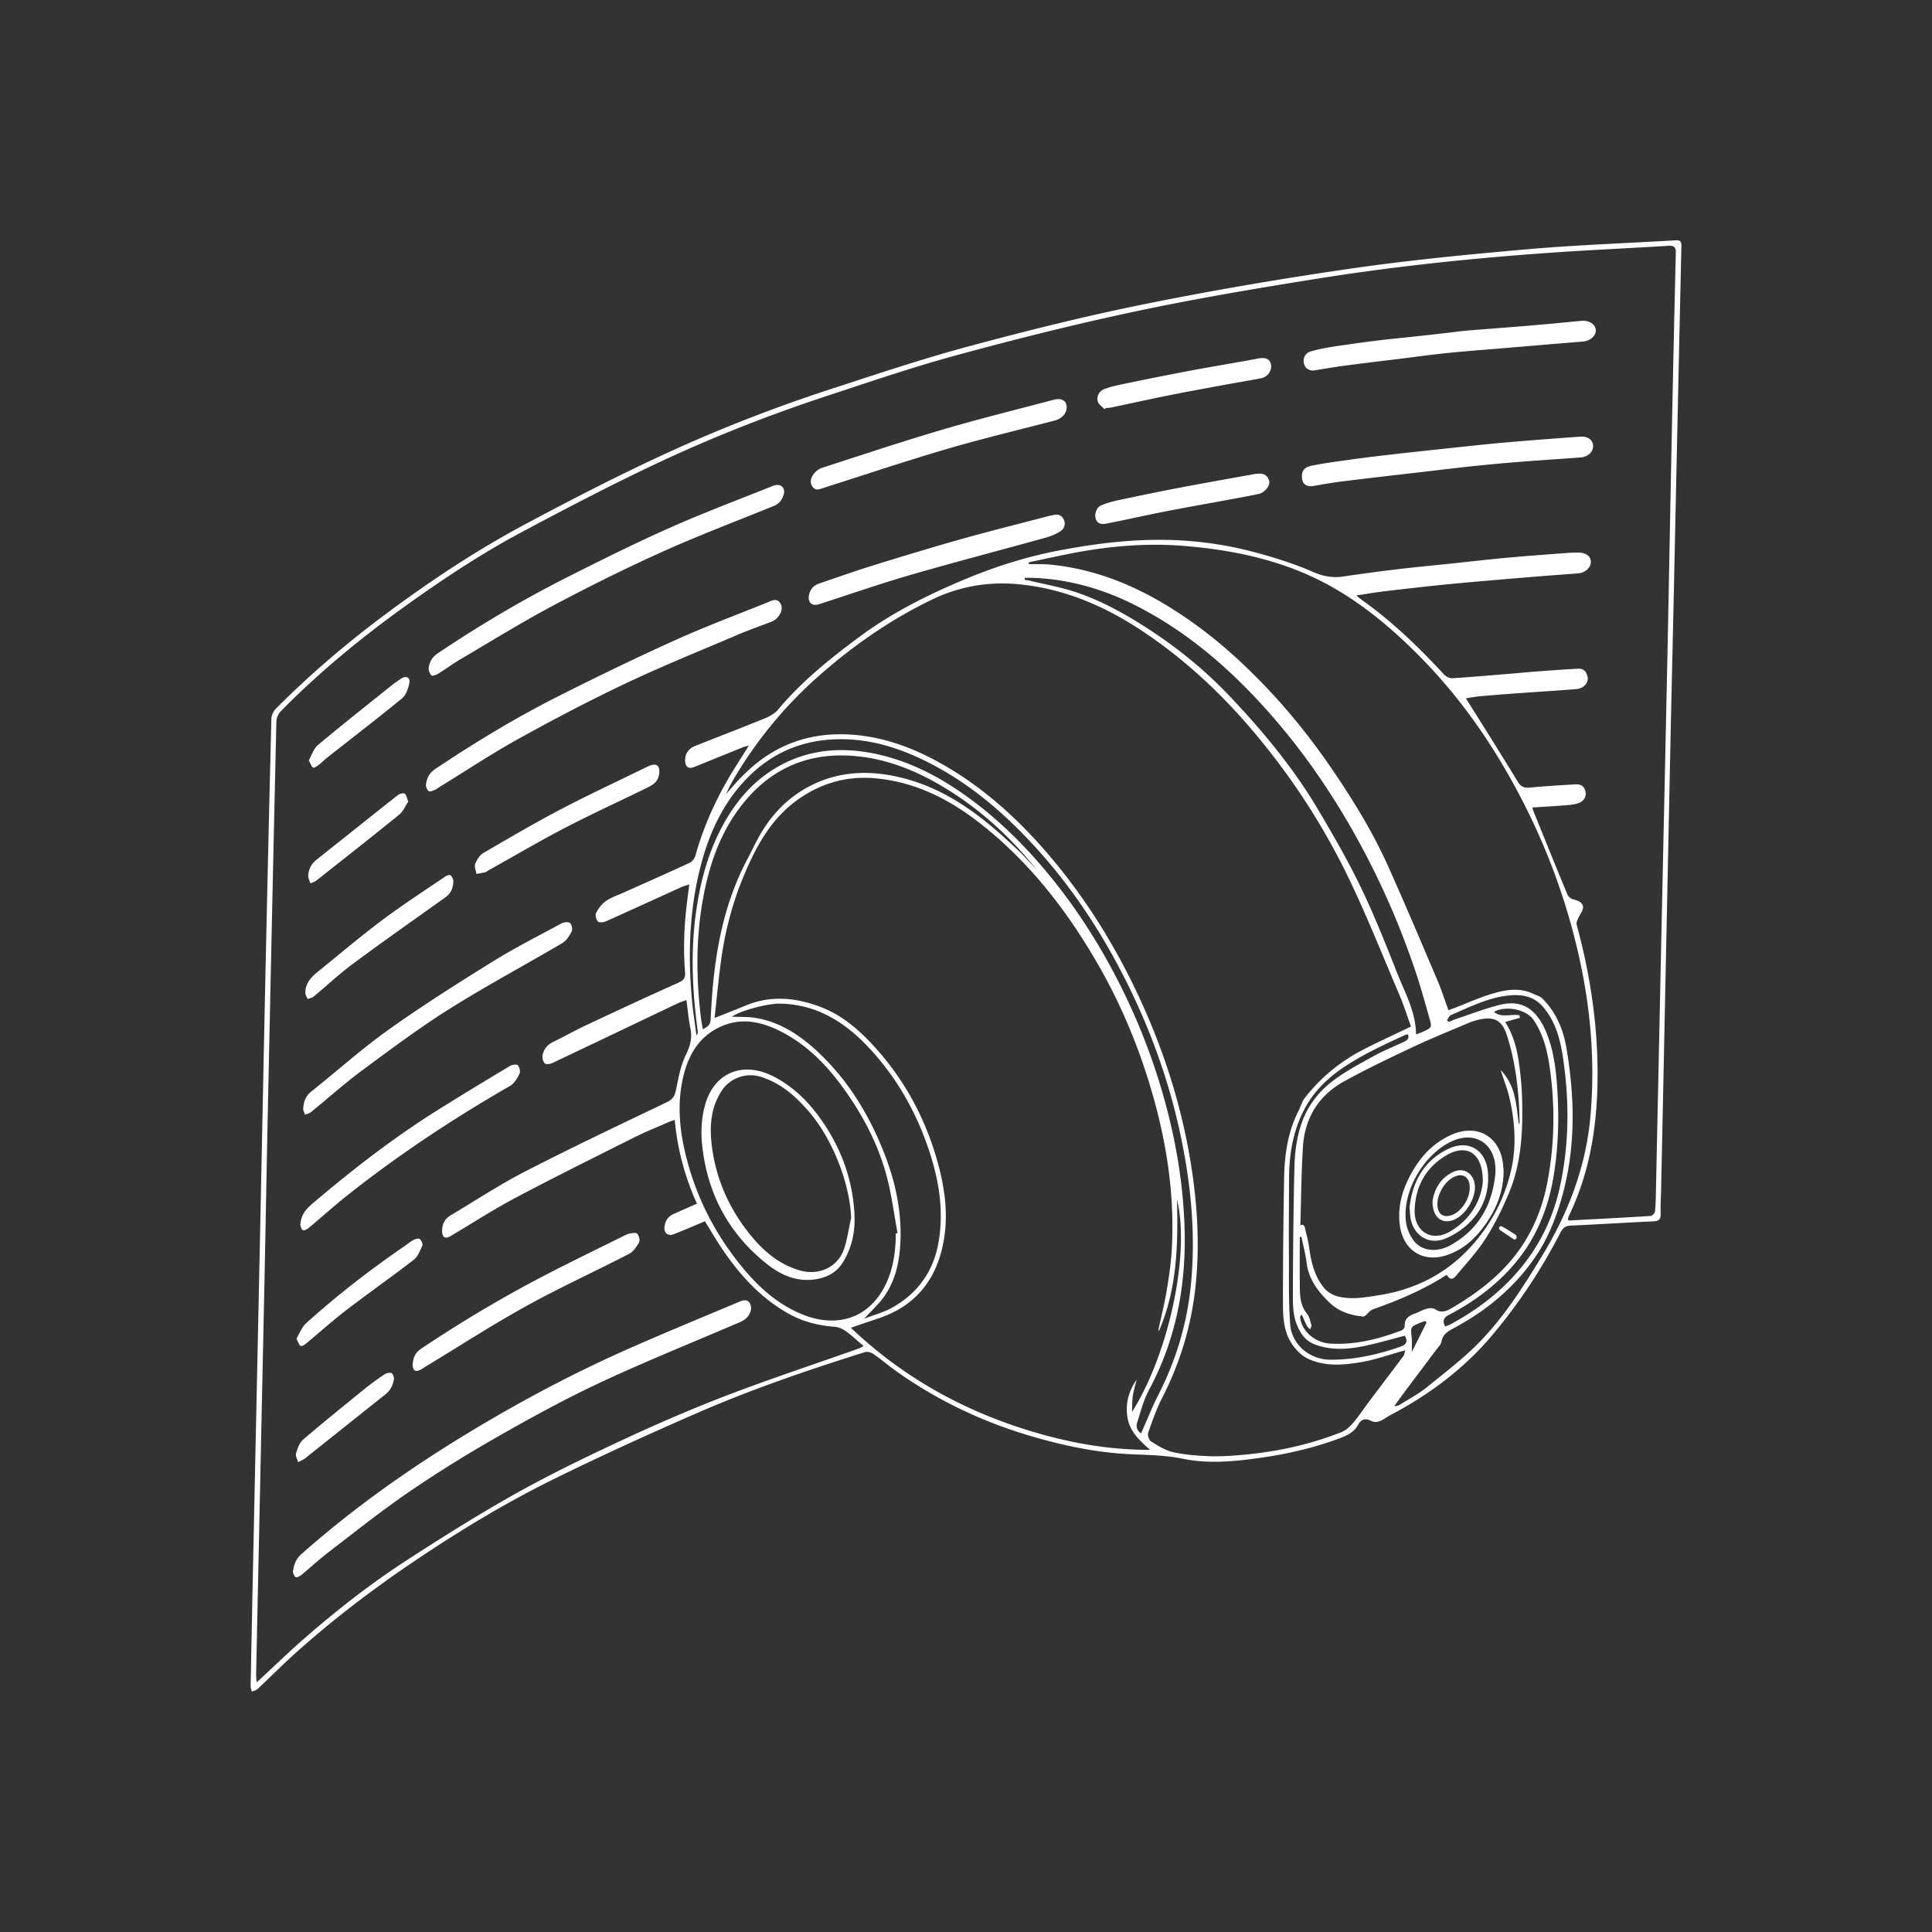 <svg xmlns="http://www.w3.org/2000/svg" width="550" height="550" fill="none" viewBox="0 0 550 550">
    <rect x="0" y="0" width="550" height="550" fill="#333333" stroke="none"/>
    <path fill="#fff" fill-rule="evenodd" d="m472.908 337.583 2.794-133.848.004-.007.19-8.287.004-.183.002-.091.004-.144.001-.034.004-.185.003-.116c.184-8.004.402-17.517.61-27.029l.553-25.582.001-.029v-.03l.001-.029.001-.03c.518-24.001 1.036-48 1.581-71.999.037-1.481-.645-1.602-1.771-1.536-4.422.26-8.848.486-13.274.712-9.61.492-19.221.983-28.801 1.822-16.848 1.474-33.711 3.109-50.446 5.532-19.572 2.835-39.097 6.164-58.483 10.077-16.804 3.391-33.477 7.557-50.035 12.012-11.677 3.141-23.191 6.907-34.696 10.67h-.003l-.001.001h-.002l-.001.001h-.002l-.001.001h-.002l-.001.001h-.002l-.001.001h-.002c-1.607.526-3.213 1.051-4.82 1.575-16.5 5.379-32.663 11.711-48.386 19.023-13.049 6.068-25.868 12.675-38.562 19.47-13.9 7.436-27.023 16.151-39.673 25.578-11.033 8.221-21.487 17.105-31.178 26.877-.686.693-1.232 1.855-1.258 2.816-.605 23.764-1.15 47.531-1.664 71.298-.306 14.185-.595 28.37-.883 42.555v.002c-.206 10.132-.412 20.264-.624 30.395-.328 15.648-.662 31.297-.995 46.945v.001c-.267 12.519-.534 25.037-.798 37.556-.33 15.58-.646 31.163-.946 46.743-.005.338.101.678.207 1.018.05.158.1.316.137.474.179-.081.369-.15.56-.219v-.001c.408-.148.816-.296 1.109-.568 1.38-1.294 2.74-2.61 4.1-3.926 2.06-1.992 4.119-3.984 6.247-5.901 11-9.903 22.755-18.832 35.046-27.074 12.441-8.342 25.249-16.093 38.669-22.712 13.629-6.721 27.478-13.024 41.415-19.088 15.411-6.707 31.331-12.108 47.355-17.168.696-.22 1.785.077 2.423.517 1.192.822 2.336 1.712 3.48 2.602.975.759 1.95 1.518 2.955 2.235 11.899 8.481 24.93 14.633 38.948 18.7 8.11 2.354 16.324 4.147 24.783 4.814 1.93.152 3.862.231 5.795.309 4.014.162 8.031.325 12.036 1.154 7.667 1.588 15.458.744 23.155-.389 7.021-1.034 13.915-2.64 20.606-5.052l.037-.014c2.408-.868 4.858-1.751 6.189-4.152.895-1.609 2.061-2.009 3.616-1.21 1.331.686 2.471.294 3.615-.381.252-.148.5-.306.748-.463a15.82 15.82 0 0 1 1.129-.677c10.953-5.783 20.79-13.028 28.828-22.506 7.689-9.064 14.234-18.924 19.671-29.495.668-1.298 1.394-1.936 2.89-2.006 3.993-.186 7.985-.403 11.977-.62l.012-.001c3.874-.21 7.749-.421 11.624-.603 1.448-.066 2.068-.484 2.035-2.039-.037-1.8.024-3.602.084-5.405.03-.886.059-1.772.077-2.658m-26.588 9.677.076.037c.039.019.073.038.105.055.103.056.176.095.246.091l3.489-.185h.016l.005-.001h.009l.005-.001h.014l.004-.001h.01l.004-.001h.014l.005-.001h.014l.005-.001h.004c6.547-.345 13.092-.689 19.634-1.107.436-.03 1.125-.847 1.177-1.35.17-1.725.205-3.467.239-5.206l.005-.239.013-.597c.313-14.552.623-29.103.933-43.654v-.015l.001-.006v-.051l.001-.005v-.026c.311-14.557.621-29.114.935-43.671.178-8.36.362-16.72.545-25.079v-.033l.001-.016v-.033l.001-.016v-.016l.001-.017v-.032l.001-.017v-.033l.001-.017v-.017l.001-.017v-.034l.001-.017v-.034l.001-.017c.294-13.451.589-26.902.865-40.354.217-10.447.418-20.895.62-31.343v-.035c.188-9.764.376-19.527.576-29.29.359-17.597.74-35.19 1.173-52.786.04-1.705-.444-2.204-2.149-2.097-4.547.283-9.095.531-13.643.78-6.066.331-12.132.662-18.194 1.075-22.741 1.551-45.412 3.887-67.922 7.477-17.182 2.742-34.364 5.632-51.384 9.228-17.021 3.594-33.921 7.829-50.714 12.379-11.081 3.003-22.003 6.618-32.914 10.229h-.001c-1.613.534-3.227 1.068-4.841 1.6-16.309 5.379-32.303 11.653-47.839 18.946-13.09 6.141-25.919 12.855-38.687 19.649-11.487 6.113-22.348 13.288-32.934 20.86-12.778 9.145-24.9 19.078-35.93 30.287-.681.693-1.213 1.866-1.235 2.83-.862 37.206-1.66 74.415-2.45 111.625-.175 8.267-.333 16.535-.49 24.804-.15 7.802-.299 15.603-.463 23.405-.42 20.035-.848 40.071-1.276 60.106-.367 17.174-.734 34.348-1.096 51.522-.007.393.03.788.076 1.263.025.256.051.535.074.849.222-.188.383-.322.508-.425.16-.133.263-.218.361-.308a706.45 706.45 0 0 0 3.79-3.549l.001-.001h.001l.001-.001.002-.003.005-.004c2.734-2.572 5.468-5.144 8.29-7.622 9.503-8.345 19.466-16.137 30.081-23.005 10.241-6.629 20.592-13.137 31.243-19.074 10.014-5.577 20.38-10.556 30.778-15.389 9.512-4.418 19.166-8.587 28.963-12.327 8.486-3.239 17.072-6.215 25.659-9.19l.001-.001.002-.001h.003l.002-.001.002-.001.002-.001.003-.001.002-.001h.002l.002-.001.003-.001.002-.001.002-.001a1949.49 1949.49 0 0 0 11.559-4.032c.302-.106.588-.26.933-.446l.283-.152c.099-.052.203-.106.313-.161-.582-.491-1.133-.971-1.667-1.436-1.198-1.044-2.311-2.014-3.506-2.869-.877-.63-2.039-1.107-3.106-1.184-4.701-.345-9.141-1.478-13.255-3.813-7.777-4.415-13.614-10.835-18.586-18.114-1.204-1.763-2.313-3.589-3.436-5.44-.535-.882-1.074-1.77-1.628-2.659-.864.36-1.719.723-2.569 1.083l-.001.001c-2.112.895-4.193 1.777-6.3 2.59-1.65.634-2.812-.308-2.64-2.065.165-1.69 1.016-2.984 2.607-3.696 1.489-.668 2.98-1.324 4.524-2.002l2.113-.931c-3.421-7.586-5.562-15.459-6.329-23.866-.328.123-.596.22-.827.304h-.002c-.392.142-.674.244-.949.367-.978.43-1.962.85-2.946 1.27l-.001.001h-.002v.001h-.002l-.001.001h-.001l-.001.001h-.001l-.001.001h-.002v.001h-.002l-.001.001h-.002v.001h-.002v.001h-.002c-2.266.967-4.532 1.934-6.731 3.036l-4.8 2.403-.052.026-.014.007-.013.006-.026.014-.04.02c-9.705 4.854-19.41 9.71-28.998 14.791-4.255 2.252-8.372 4.766-12.489 7.28l-.003.001-.002.002c-1.979 1.208-3.958 2.416-5.953 3.596-1.375.814-2.269.381-2.346-1.199-.096-1.955.601-3.638 2.321-4.668 2.012-1.205 4.011-2.435 6.011-3.665 5.071-3.119 10.143-6.239 15.42-8.956 12.267-6.31 24.722-12.256 37.174-18.201h.001l.051-.025.05-.024 2.962-1.414c1.768-.843 2.263-1.892 2.615-3.645l.067-.332.076-.38c.621-3.104 1.259-6.289 2.618-9.078 1.25-2.566 1.881-4.851 1.305-7.626-.372-1.799-.593-3.628-.821-5.504-.099-.824-.2-1.657-.316-2.501-.335.124-.644.231-.933.331l-.001.001c-.566.195-1.058.365-1.526.589-3.746 1.783-7.49 3.57-11.235 5.356a8288.104 8288.104 0 0 1-24.453 11.635c-.627.297-1.767.466-2.13.125-.51-.481-.807-1.551-.671-2.274.308-1.664 1.254-2.977 2.875-3.773 1.381-.681 2.749-1.393 4.117-2.104l.002-.001c1.877-.976 3.754-1.953 5.667-2.852 8.598-4.041 17.208-8.048 25.879-11.92 1.526-.682 2.186-1.324 2.039-3.04-.583-6.901-.235-13.787.645-20.651.081-.629.16-1.259.243-1.921l.311-2.457c-.379.135-.711.246-1.011.346l-.001.001c-.548.183-.99.33-1.412.522-2.25 1.021-4.498 2.047-6.747 3.072h-.001l-.022.01c-4.849 2.211-9.699 4.423-14.566 6.595-.664.297-1.91.41-2.259.033-.502-.547-.828-1.83-.517-2.424.671-1.276 1.617-2.578 2.783-3.384 1.12-.776 2.408-1.31 3.692-1.843.471-.195.941-.389 1.401-.596 1.696-.76 3.393-1.517 5.09-2.274l.014-.007c4.575-2.04 9.149-4.08 13.692-6.189.726-.337 1.404-1.298 1.628-2.104 2.412-8.65 6.134-16.702 10.835-24.325.931-1.508 1.88-3.004 2.903-4.614v-.001l.002-.003c.471-.742.958-1.509 1.465-2.312-.288.077-.523.135-.724.184h-.001c-.363.089-.611.15-.848.245a6969.936 6969.936 0 0 0-13.907 5.639c-1.665.679-2.596.096-2.67-1.679-.084-1.925.869-3.491 2.809-4.264a1278.14 1278.14 0 0 1 7.929-3.127c4.039-1.583 8.078-3.166 12.095-4.808 1.353-.554 2.764-1.397 3.685-2.497 6.757-8.081 14.923-14.604 23.312-20.805 9.361-6.915 19.767-12.07 30.503-16.511 8.58-3.549 17.417-6.288 26.576-8.008 7.818-1.466 15.664-2.559 23.614-2.86 10.563-.399 21.002.649 31.207 3.348 5.764 1.525 11.52 3.307 16.969 5.687 2.966 1.294 5.632 1.782 8.716 1.316 5.291-.795 10.6-1.485 15.917-2.123 3.211-.385 6.429-.708 9.647-1.031 1.566-.158 3.132-.315 4.697-.479 1.744-.184 3.489-.373 5.233-.563h.007l.001-.001h.006c3.699-.402 7.398-.804 11.102-1.145 4.172-.385 8.351-.699 12.529-1.013 1.352-.102 2.704-.203 4.056-.307a55.203 55.203 0 0 1 3.479-.143c2.281-.029 3.685.961 3.737 2.596.051 1.613-1.544 3.146-3.55 3.315-1.958.161-3.918.307-5.878.453h-.012l-.001.001h-.008c-2.173.162-4.345.323-6.516.506l-3.728.31c-6.662.554-13.324 1.107-19.981 1.744-6.314.605-12.617 1.338-18.916 2.075-1.775.208-3.542.486-5.415.78-.892.14-1.809.284-2.762.426.247.2.456.375.642.53l.002.002c.343.287.609.508.889.708 8.664 6.145 16.251 13.471 23.434 21.255.561.605 1.628 1.122 2.423 1.071 4.627-.294 9.25-.681 13.871-1.069 1.315-.11 2.631-.22 3.946-.328.821-.067 1.642-.141 2.463-.215 1.117-.101 2.234-.201 3.352-.284l.663-.049.982-.073h.001c3.579-.266 7.157-.532 10.74-.706.623-.03 1.525.396 1.852.898.443.682.781 1.727.586 2.464-.414 1.562-1.785 2.336-3.325 2.464-3.035.25-6.074.455-9.112.66h-.001l-.004.001h-.012l-.003.001h-.011l-.001.001h-.007c-1.753.118-3.507.236-5.259.364-4.195.304-8.39.608-12.577.971-1.118.099-2.228.279-3.2.438-.405.066-.786.128-1.134.178 1.253 2.004 2.509 4.005 3.765 6.005l.003.005.002.003c3.704 5.901 7.406 11.797 11.014 17.751.942 1.555 1.918 1.793 3.535 1.639 3.537-.336 7.088-.558 10.638-.779h.002l2.131-.134c1.415-.092 2.57.385 2.922 1.907.374 1.62-.385 2.827-1.822 3.388-1.104.432-2.362.55-3.561.649-2.266.184-4.538.327-6.866.473h-.004c-.947.059-1.903.119-2.872.183a35.462 35.462 0 0 1 .221.637l.001.002c.12.348.22.641.335.927l1.675 4.131.014.036.015.037.015.037c2.566 6.335 5.132 12.669 7.752 18.98.246.59.994 1.202 1.621 1.353 1.342.33 2.721.847 2.816 2.196.046.663-.357 1.35-.766 2.047-.213.362-.427.727-.58 1.092a11.06 11.06 0 0 1-.128.295c-.227.513-.479 1.081-.359 1.516 3.699 13.567 5.855 27.353 5.965 41.43.11 14.38-1.811 28.383-8.151 41.51-.119.244-.178.519-.235.788-.027.124-.053.246-.085.364m-45.634-57.85c.326.94.653 1.883.994 2.824l-.004.003c-1.625.785-3.204 1.531-4.747 2.26-3.283 1.551-6.4 3.023-9.447 4.63-6.336 3.34-11.733 7.887-16.122 13.563-.479.618-.778 1.37-1.077 2.125-.177.446-.354.893-.569 1.314-3.08 6.017-4.034 12.518-4.151 19.151-.213 12.159-.356 24.318-.326 36.476.011 4.257.458 8.496 3.457 12.045 1.177 1.39 2.314 2.428 4.034 3.172 4.81 2.083 9.746 1.613 14.6.829 2.7-.436 5.342-1.234 7.983-2.033l.001-.001c1.164-.352 2.328-.704 3.497-1.024l.179-.048c.244-.065.536-.142 1.056-.282-.071.237-.121.456-.167.657-.088.386-.16.702-.339.941-1.942 2.597-3.9 5.184-5.858 7.771l-.003.003-.003.004-.002.003-.003.003-.002.004-.003.003-.002.004-.003.003-.002.003-.003.004-.003.003-.002.004-.003.003-.002.003-.003.004-.002.003-.003.003-.003.004-.002.003-.003.004c-1.373 1.814-2.746 3.628-4.114 5.446a78.634 78.634 0 0 0-1.47 2.037c-.852 1.206-1.704 2.412-2.663 3.525-.96 1.115-2.13 2.292-3.454 2.816-8.675 3.443-17.721 5.463-27.001 6.376-3.399.334-6.831.598-10.237.503-3.586-.103-7.22-.389-10.711-1.144-2.089-.451-4.057-1.674-5.932-2.841l-.004-.002-.003-.002-.004-.002-.003-.002-.004-.003-.003-.002-.004-.002-.004-.002-.125-.079-.22-.136c-.587-.363-1.049-1.793-.811-2.468 1.185-3.388 2.384-6.809 4.015-9.995 5.009-9.794 8.159-20.086 9.391-31.027 1.433-12.753.55-25.385-1.654-37.954-3.073-17.512-8.815-34.137-16.749-50.039-6.714-13.46-14.898-25.945-24.816-37.231-8.056-9.171-17.135-17.248-27.706-23.449-8.624-5.056-17.853-8.627-27.954-9.1-7.825-.367-15.268 1.25-22.066 5.423-4.972 3.05-8.918 7.124-12.65 11.63.129-.275.254-.551.38-.827.297-.652.594-1.304.929-1.937.513-.972 1.081-1.918 1.65-2.857a120.744 120.744 0 0 1 23.378-28.006c9.882-8.737 20.644-16.228 32.553-21.923 7.623-3.644 15.785-5.045 24.229-4.268 12.903 1.185 24.464 6.102 35.149 13.171 11.832 7.828 22.158 17.354 31.357 28.16 10.938 12.848 20.145 26.851 27.471 41.991 3.945 8.152 7.445 16.522 10.945 24.891 1.231 2.942 2.461 5.884 3.711 8.816.843 1.977 1.549 4.013 2.258 6.06v.002h.001v.002l.001.001v.002l.001.001v.002h.001v.001zm-194.245-.807-.01.004c-.956.378-1.953.771-3.008 1.192v-.004c.192-1.725.371-3.423.548-5.103.394-3.724.777-7.355 1.26-10.971 1.1-8.276 3.179-16.346 6.361-24.039 3.44-8.32 7.642-16.276 15.166-21.78 6.651-4.869 14.149-7.08 22.403-6.34 11.334 1.02 21.025 5.907 29.858 12.826 13.471 10.546 23.855 23.705 32.497 38.317 6.179 10.439 11.107 21.483 14.828 33.022 5.255 16.284 8.217 32.945 7.227 50.131-.223 3.894-.81 7.777-1.452 11.63-.401 2.419-.946 4.814-1.491 7.209l-.001.005-.001.005-.001.005-.002.004-.001.005c-.243 1.071-.487 2.141-.717 3.214-.074.337-.125.674-.011 1.034 5.181-11.88 5.514-24.453 5.173-37.488 3.751 15.249-2.2 43.648-12.811 60.474.022-.47.032-.941.043-1.413v-.001c.024-1.064.048-2.13.195-3.177.144-1.024.412-2.03.697-3.104.129-.486.262-.986.389-1.508-2.31 3.344-3.22 6.805-2.637 10.618.602 3.927 3.201 6.553 6.487 9.361-12.408.041-23.911-2.181-35.164-5.687-18.846-5.87-35.64-15.356-50.057-29.069l1.431-.485.685-.232c1.98-.672 3.919-1.329 5.859-1.982 10.736-3.615 16.603-11.308 18.498-22.245 1.236-7.125.363-14.161-1.455-21.062-3.487-13.229-9.787-24.97-19.195-34.958-4.18-4.44-8.863-8.286-14.641-10.439-6.945-2.585-13.996-3.278-21.076-.33-1.883.784-3.78 1.534-5.872 2.36zm206.759-1.321c-.282.105-.567.211-.858.321v-.022a227.23 227.23 0 0 1-.998-2.808l-.001-.002c-.686-1.957-1.353-3.863-2.143-5.715l-1.882-4.421c-3.984-9.365-7.97-18.733-12.139-28.018-4.261-9.49-9.677-18.37-15.503-26.961-5.76-8.489-12.104-16.544-19.202-23.991-6.124-6.428-12.639-12.408-19.811-17.626-12.628-9.185-26.305-15.91-42.138-17.351-.728-.066-1.463-.07-2.196-.074a89.192 89.192 0 0 1-.733-.006c-.594-.008-1.188-.005-1.782-.003l-.891.003-.074-.525c1.199-.253 2.397-.51 3.595-.767h.004l.001-.001h.004l.001-.001h.004l.001-.001h.004v-.001h.001c2.701-.579 5.401-1.158 8.111-1.693 10.722-2.112 21.571-3.098 32.454-2.211 15.345 1.254 30.206 4.558 43.644 12.537 8.98 5.335 16.827 12.103 24.112 19.554 9.009 9.214 16.643 19.485 23.174 30.565 10.435 17.707 17.889 36.594 22.091 56.742 2.949 14.15 3.975 28.431 2.725 42.827-1.24 14.263-6.16 27.309-13.545 39.497-5.229 8.631-10.637 17.186-17.611 24.479-3.815 3.99-8.165 7.477-12.503 10.954l-.002.001-.001.002-.002.001-.001.001-.001.001-.002.001-.001.001-.001.001-.002.001-.001.001-.002.001c-.993.797-1.987 1.593-2.973 2.395-1.578 1.284-3.343 2.339-5.108 3.393l-.001.001h-.001l-.001.001-.001.001h-.001l-.001.001-.001.001h-.001l-.001.001-.001.001h-.001l-.001.001-.001.001h-.001l-.001.001h-.001l-.001.001-.001.001c-.754.45-1.508.9-2.247 1.369-.492.312-1.02.565-1.83.539.392-.535.781-1.072 1.171-1.609l.005-.006.005-.007.004-.005.001-.001.001-.001v-.002l.001-.001.001-.001.001-.001.001-.001v-.001l.001-.001.001-.001a284.715 284.715 0 0 1 2.408-3.283c1.357-1.813 2.72-3.622 4.083-5.432 1.466-1.946 2.931-3.892 4.39-5.843.12-.159.252-.319.384-.48.434-.529.879-1.071.98-1.661.369-2.165 1.877-2.975 3.598-3.899l.032-.017c9.677-5.196 17.916-12.155 23.87-21.399 2.607-4.048 4.551-8.675 6.025-13.284 4.73-14.813 4.62-29.96 2.02-45.129-.906-5.288-2.999-10.179-6.919-14.051-.378-.373-.916-.585-1.455-.797a9.712 9.712 0 0 1-.763-.325c-4.426-2.207-8.833-1.173-13.16.224-2.109.68-4.168 1.521-6.228 2.363h-.001v.001h-.001c-.937.383-1.874.766-2.816 1.134-.45.175-.903.343-1.364.515m-42.743 61.458-.274.107-.007-.004c.071-2.283.124-4.569.178-6.854.121-5.163.242-10.326.562-15.476.514-8.253 4.485-14.677 11.723-18.674 6.398-3.527 13.013-6.673 19.627-9.79 3.928-1.85 7.936-3.533 11.944-5.216l.007-.003.006-.003.007-.002c1.22-.512 2.439-1.024 3.656-1.541a18.77 18.77 0 0 1 3.311-1.052c4.213-.913 6.428.271 7.766 4.429 2.578 8.019 3.476 16.306 3.63 24.691.004.231-.051.459-.205.715a119.12 119.12 0 0 1-.303-2.345c-.569-4.635-1.14-9.29-4.885-13.088.297.929.607 1.828.912 2.71v.001c.657 1.904 1.288 3.73 1.698 5.602 1.386 6.303 1.881 12.686.602 19.074-1.515 7.546-4.745 14.329-9.526 20.357-7.323 9.225-16.904 14.582-28.487 16.368l-.829.129-.019.003c-3.579.561-7.204 1.13-10.786.165-1.368-.367-2.838-1.214-3.74-2.284-2.754-3.267-3.747-7.286-4.312-11.455-.219-1.626-.612-3.226-1.005-4.825a251.096 251.096 0 0 1-.337-1.39c-.03-.131-.214-.225-.4-.32a2.289 2.289 0 0 1-.242-.135l-.136.053zm-114.949 2.296-.499.092v-.004c-.029 5.892-.902 11.616-4.073 16.698-5.295 8.488-14.278 9.834-22.851 6.23-7.898-3.319-13.735-9.193-18.817-15.877-6.391-8.411-11.008-17.725-13.695-27.947-2.09-7.942-2.981-15.983-.968-24.101 1.595-6.424 4.887-11.591 11.271-14.168 5.654-2.281 11.081-.994 16.262 1.606 8.679 4.356 14.835 11.41 20.104 19.319 4.668 7.007 8.305 14.553 10.373 22.723.887 3.497 1.48 7.072 2.073 10.646v.001c.264 1.596.529 3.192.82 4.782m114.984 1.081-.231-.012-.239-.013c0 1.455-.005 2.91-.01 4.364v.006c-.011 3.49-.023 6.978.032 10.465.04 2.497.3 4.947 2.024 7.051.572.699.835 1.668 1.09 2.605l.078.288.089.316c.07.242-.05.539-.171.836-.057.14-.114.279-.151.414-.097-.094-.205-.182-.313-.27-.23-.187-.461-.375-.586-.617-.392-.77-.739-1.561-1.088-2.354l-.002-.005-.002-.005-.002-.005-.091-.205a62.116 62.116 0 0 0-.261-.59l-.064-.144c-.433.382-.492.616-.47.84.422 3.791 4.14 7.143 8.5 7.407 7.08.429 13.812-1.243 20.364-3.751.407-.158.921-.796.899-1.181-.129-2.145 1.169-2.996 2.904-3.612.486-.172.958-.39 1.43-.608.642-.296 1.282-.591 1.954-.77.737-.198 1.775-.242 2.354.139 1.584 1.038 2.904.733 4.404-.132 5.36-3.095 10.391-6.629 14.751-11.04 6.889-6.978 11-15.389 12.826-24.996 1.991-10.479 2.214-20.995.814-31.544-.682-5.141-1.713-10.117-4.734-14.612-2.119-3.153-8.136-4.165-11.319-2.31 1.442 1.153 3.058 1.037 4.653.921.895-.064 1.784-.129 2.633.032l.026.157.03.169.007.039v.001l.034.2.027.16c-1.36.385-2.717.77-4.172 1.185 3.226 5.063 3.93 10.879 4.491 16.698.301 3.094.36 6.222.363 9.335.008 7.81-.806 15.539-3.85 22.792-1.859 4.422-4.004 8.789-6.581 12.826-1.847 2.892-4.103 5.526-6.355 8.155l-.001.001-.001.001-.001.002-.001.001-.001.001-.001.001-.001.001-.001.002-.001.001-.001.001-.001.001-.001.001-.001.002-.001.001-.001.001-.001.001-.001.001-.001.001c-.68.794-1.36 1.587-2.028 2.388-1.059 1.272-1.899 1.114-2.687-.239-6.501 4.199-13.56 7.216-20.834 9.765a3.546 3.546 0 0 0-.957.55c-.233.179-.468.422-.701.663-.458.473-.908.937-1.316.899-3.454-.327-6.82-1.394-9.343-3.773-3.329-3.139-6.145-6.725-6.739-11.591-.207-1.692-.585-3.364-.964-5.036v-.001c-.172-.757-.343-1.513-.498-2.271M245.991 375.41a81.749 81.749 0 0 1 2.728-.98c1.845-.64 3.574-1.238 5.15-2.113 7.421-4.117 11.931-10.446 13.347-18.857 1.628-9.68-.202-18.975-3.462-28.039-3.567-9.922-8.807-18.902-15.964-26.686-6.971-7.579-15.114-12.867-25.865-13.024-3.399-.052-11.367 2.053-13.537 3.721.643.029 1.307.039 1.985.049h.001c1.537.022 3.141.045 4.705.3 6.809 1.111 12.364 4.722 17.336 9.291 8.566 7.876 14.575 17.508 18.902 28.215 3.348 8.283 5.364 16.874 5.023 25.887-.216 5.76-1.334 11.326-4.766 16.1-1.017 1.413-2.246 2.673-3.589 4.051h-.001c-.642.659-1.31 1.344-1.993 2.085m157.789-81.18c-.214.076-.434.154-.663.24v.004c-.069-5.101-1.974-9.507-3.862-13.873a119.28 119.28 0 0 1-1.546-3.683c-3.267-8.287-6.575-16.584-10.443-24.596-3.63-7.517-7.843-14.769-12.1-21.96-6.937-11.715-15.605-22.132-24.93-32.002-7.029-7.44-14.905-13.864-23.507-19.43-6.486-4.198-13.207-7.931-20.533-10.377-2.938-.981-5.98-1.654-9.02-2.327-1.312-.29-2.624-.581-3.927-.896-.34-.082-.688-.136-1.037-.189-.163-.025-.326-.05-.488-.078.003-.184.007-.371.007-.554.277 0 .554-.004.831-.007.585-.007 1.169-.014 1.754.011 10.3.432 19.939 3.241 29.106 7.909 14.986 7.63 27.346 18.487 38.353 31.016 10.934 12.448 19.958 26.176 27.566 40.883 5.233 10.109 9.644 20.556 13.314 31.314 1.461 4.281 2.697 8.646 3.932 13.004l.34 1.2c.761 2.685.675 2.724-1.892 3.904l-.019.009c-.393.179-.801.324-1.236.478m-201.45-4.321c-.073 1.621-.388 2.116-2.24 3.098-.051-.284-.105-.564-.158-.84-.121-.632-.239-1.246-.319-1.866-1.441-11.399-1.554-22.795.47-34.14 1.734-9.728 4.843-18.96 10.996-26.858 8.404-10.78 19.477-15.411 33.114-13.996 9.207.957 17.438 4.481 25.219 9.247 9.933 6.083 18.352 13.908 25.663 22.957-.525-.55-1.044-1.107-1.563-1.663v-.001h-.001v-.001l-.001-.001h-.001v-.001h-.001v-.001h-.001v-.001h-.001v-.001c-1.143-1.225-2.286-2.451-3.495-3.61-9.643-9.247-19.921-17.493-33.278-20.808-8.481-2.108-16.863-2.02-24.879 1.709-6.343 2.951-11.319 7.63-14.956 13.618-1.056 1.741-1.972 3.565-2.888 5.391-.452.9-.904 1.8-1.373 2.69-7.421 14.117-9.61 29.429-10.307 45.078m124.034 114.632-.001.003-.001.002-.001.002-.004.011c-.498 1.159-.996 2.321-1.512 3.479h-.011c-1.034-.59-1.507-1.767-1.13-2.97.196-.62.385-1.245.575-1.871l.001-.003c.784-2.587 1.574-5.191 2.831-7.531 8.11-15.099 10.827-31.273 10.035-48.187-.575-12.328-2.742-24.384-6.167-36.238a179.156 179.156 0 0 0-13.6-33.763c-5.47-10.395-11.872-20.185-19.418-29.234-6.446-7.729-13.556-14.736-21.645-20.72-8.488-6.278-17.717-11.14-28.156-13.134-10.329-1.973-20.247-.624-29.135 5.39-4.646 3.138-8.375 7.241-11.385 12.004-5.665 8.969-8.368 18.884-9.68 29.301-1.368 10.882-.781 21.699.674 32.508.048.345.041.697-.377 1.089-.14-1.091-.292-2.181-.444-3.27-.322-2.308-.644-4.615-.851-6.934-1.217-13.673-.66-27.229 3.209-40.491 2.478-8.496 6.416-16.258 12.683-22.623 6.42-6.52 14.289-10.168 23.422-10.813 10.784-.763 20.622 2.508 29.972 7.538 10.384 5.585 19.22 13.142 27.232 21.7 10.289 10.992 18.7 23.345 25.641 36.659 7.913 15.176 13.772 31.126 17.215 47.942 2.739 13.368 3.993 26.836 2.776 40.45-1.012 11.312-4.136 22.041-9.321 32.183-1.25 2.446-2.336 4.978-3.427 7.521m85.828-113.868-.093-.082-.093-.082-.082-.072v-.004c.119-.16.227-.345.335-.531.231-.397.462-.794.802-.939.882-.376 1.76-.763 2.639-1.15 4.657-2.052 9.324-4.108 14.503-4.478 3.545-.25 6.724.469 9.251 3.523 3.395 4.111 4.689 8.943 5.452 13.948 1.892 12.419 1.844 24.86-.858 37.162-1.951 8.888-5.859 16.9-11.836 23.863-5.482 6.383-12.074 11.315-19.448 15.268-.275.147-.576.245-.895.348-.157.052-.319.104-.484.165-.755-1.558-.517-2.464 1.049-3.278 6.765-3.513 12.874-7.968 17.963-13.669 6.651-7.451 10.325-16.269 11.92-26.103 1.353-8.327 1.548-16.673.972-25.033-.385-5.602-1.107-11.249-3.436-16.423-2.368-5.258-6.13-8.616-12.525-7.124-3.046.709-6.014 1.748-8.983 2.787l-.002.001h-.001l-.002.001h-.002l-.002.001-.001.001h-.002l-.002.001h-.002l-.001.001-.002.001h-.002l-.001.001h-.002l-.002.001-.002.001h-.001l-.002.001h-.002c-1.223.428-2.446.857-3.674 1.261-.494.164-.975.367-1.455.569-.241.102-.481.203-.723.3l-.113-.099zm-15.733 90.494c1.142-.307 2.291-.616 3.45-.915l.003.004c.932 1.639.506 2.511-1.279 3.135-6.446 2.258-13.032 3.71-19.881 3.696-5.863-.015-11.037-4.265-11.466-10.076-.374-5.068-.367-10.168-.359-15.264v-.001c.002-1.493.004-2.985-.004-4.477-.032-6.515.002-13.027.035-19.541v-.072l.013-2.559c.037-7.33 1.43-14.436 5.159-20.731 2.435-4.107 5.955-7.491 10.003-10.263 5.325-3.647 11.125-6.338 16.934-9.033l.834-.387c.174-.081.367-.122.569-.166.102-.022.206-.044.311-.072.548 1.372-.355 1.793-1.256 2.212l-.012.006c-.859.399-1.726.784-2.593 1.168h-.001v.001c-1.927.854-3.853 1.708-5.689 2.725l-1.591.875-.006.004c-3.481 1.91-6.981 3.83-10.122 6.209-3.938 2.977-7.025 6.798-8.8 11.641-1.544 4.217-2.101 8.555-2.211 12.918-.308 12.272-.407 24.548-.447 36.824-.008 2.6.106 5.387 1.015 7.759.95 2.475 2.314 4.884 5.376 5.999 4.792 1.741 9.485 1.334 14.219.33 2.603-.552 5.175-1.244 7.778-1.944h.001l.001-.001h.001l.004-.001.006-.002h.003l.001-.001zm9.387-4.961.292.229-1.365 2.722-.486.971-.663 1.324-.029.057-.01.02a5290.41 5290.41 0 0 1-1.678 3.35c0-.469.012-.927.024-1.375.026-.961.051-1.88-.05-2.783l-.017-.161c-.31-2.827-.312-2.845 2.47-4.004.294-.121.595-.225.897-.329l.001-.001.003-.001.438-.153zm-195.292.225c1.811-.773 3.025-2.002 3.252-3.765l.004-.004c.044-2.138-1.195-2.985-3.04-2.207a3443.545 3443.545 0 0 1-8.181 3.427c-8.035 3.359-16.07 6.717-24.03 10.246-15.54 6.889-30.525 14.868-45.071 23.672-16.885 10.219-32.952 21.552-47.736 34.668-1.511 1.342-2.065 2.966-2.336 4.767-.084.557.3 1.323.722 1.745.173.172 1.111-.18 1.518-.513a162.156 162.156 0 0 0 3.158-2.68l.002-.001v-.001c1.588-1.37 3.175-2.741 4.837-4.014 1.68-1.284 3.353-2.577 5.026-3.87l.004-.003.005-.004c5.854-4.523 11.709-9.047 17.809-13.217 8.099-5.533 16.467-10.717 24.992-15.576 9.639-5.492 19.4-10.853 29.447-15.546 9.181-4.286 18.527-8.219 27.873-12.151l.006-.002c3.917-1.648 7.834-3.297 11.739-4.971m-89.316-152.636c.165-2.394 1.086-3.835 2.736-4.932 11.311-7.549 22.935-14.597 35.075-20.716 10.879-5.486 21.85-10.799 32.952-15.815 6.552-2.961 13.252-5.602 19.948-8.243h.002v-.001h.002l.001-.001h.001l.001-.001c2.082-.82 4.163-1.641 6.24-2.471.183-.073.373-.159.567-.245l.001-.001h.001c1.232-.552 2.624-1.176 3.549.686.781 1.565-.627 4.114-2.574 4.876-1.158.453-2.322.888-3.487 1.324h-.002v.001h-.002v.001h-.003c-2.032.76-4.064 1.52-6.058 2.37-2.69 1.148-5.387 2.282-8.084 3.416h-.001c-7.984 3.357-15.971 6.715-23.793 10.415-10.358 4.902-20.53 10.241-30.562 15.789-5.322 2.943-10.478 6.185-15.635 9.428v.001h-.001c-2.282 1.435-4.565 2.871-6.862 4.28-.162.1-.319.21-.476.32-.296.208-.592.415-.918.549l-.216.091c-.552.234-1.227.52-1.569.32-.37-.217-.562-.738-.701-1.114-.049-.132-.091-.246-.132-.323zm99.096-79.786c1.767-.723 2.552-2.167 2.904-3.788h.004c.025-1.841-1.331-2.647-3.297-1.863-2.488.993-4.981 1.974-7.474 2.954-7.286 2.865-14.571 5.73-21.72 8.904-9.793 4.345-19.396 9.127-28.966 13.952-12.856 6.483-25.234 13.805-37.195 21.839-1.566 1.052-2.372 2.453-2.548 4.194-.07.682.3 1.566.773 2.072.217.235 1.258-.077 1.771-.392.988-.61 1.954-1.257 2.919-1.903 1.217-.815 2.433-1.629 3.692-2.369 2.233-1.314 4.459-2.641 6.685-3.968 6.478-3.863 12.956-7.726 19.609-11.26 10.179-5.412 20.522-10.556 31.031-15.286 7.272-3.274 14.687-6.229 22.102-9.185l.002-.001c3.24-1.291 6.48-2.583 9.708-3.9m150.308-8.306c-.15-1.826 1.016-2.775 2.622-3.105 2.742-.561 5.514-.968 8.286-1.357 4.1-.576 8.203-1.122 12.317-1.599 6.413-.744 12.829-1.433 19.25-2.115l2.301-.246.015-.001.016-.002h.005c4.431-.474 8.863-.948 13.301-1.332 7.044-.608 14.098-1.144 21.153-1.639 2.123-.15 3.502.924 3.604 2.523.114 1.778-1.459 3.241-3.567 3.395-2.28.168-4.559.329-6.84.489-5.984.421-11.969.842-17.943 1.4-5.914.552-11.815 1.246-17.715 1.941h-.005v.001h-.007c-2.012.237-4.025.474-6.037.705-6.585.759-13.174 1.522-19.752 2.343-2.177.271-4.34.648-6.502 1.024l-1.239.215c-2.035.349-3.267-.59-3.263-2.64m.523-32.394c.227 1.389 1.294 2.152 2.651 2.189.938-.149 1.864-.301 2.782-.453 2.071-.341 4.102-.675 6.143-.944 4.012-.53 8.031-1.02 12.05-1.509 1.405-.171 2.81-.342 4.215-.515 1.281-.158 2.562-.322 3.842-.486 3.235-.413 6.469-.827 9.714-1.15 3.979-.397 7.966-.718 11.954-1.04h.001c1.648-.133 3.296-.266 4.944-.404l6.06-.513h.004c5.01-.425 10.019-.85 15.031-1.247 2.097-.165 3.784-1.559 3.729-3.264-.056-1.664-1.951-2.849-4.147-2.636l-.801.077h-.001c-4.569.44-9.139.88-13.711 1.265-3.098.26-6.197.501-9.296.742h-.008c-2.956.23-5.911.46-8.864.706-1.262.105-2.52.265-3.779.426-.727.093-1.455.185-2.183.267-3.315.374-6.63.741-9.944 1.1-1.006.109-2.013.21-3.02.312-1.951.198-3.902.395-5.846.642a499.334 499.334 0 0 0-12.775 1.76c-2.266.348-4.543.759-6.739 1.393-1.471.425-2.255 1.767-2.006 3.282M86.303 315.946c.095-2.383.737-3.949 2.317-5.21 2.498-1.994 4.958-4.039 7.419-6.084 4.745-3.943 9.49-7.886 14.5-11.458 9.548-6.805 19.477-13.097 29.443-19.286 4.947-3.072 10.098-5.817 15.248-8.56v-.001h.002v-.001h.001l.001-.001h.001l.001-.001h.001c1.555-.829 3.11-1.658 4.659-2.495.664-.359 1.98-.462 2.405-.059.503.473.741 1.823.418 2.442-.641 1.24-1.532 2.6-2.691 3.282-3.962 2.333-7.962 4.606-11.962 6.878v.001c-6.767 3.844-13.532 7.688-20.114 11.825-8.015 5.036-15.658 10.695-23.279 16.338h-.001l-.037.027-1.499 1.11c-3.3 2.443-6.45 5.091-9.601 7.74h-.001v.001a383.778 383.778 0 0 1-4.995 4.15c-.32.26-.736.403-1.15.547a7.977 7.977 0 0 0-.555.205l-.382-.995-.153-.399.003.004Zm146.812-149.798c-1.818.62-2.673 2.009-2.9 3.846l.004.004c-.03 1.771 1.144 2.585 2.9 2.02 2.675-.861 5.345-1.742 8.014-2.623 6.065-2.002 12.13-4.004 18.261-5.781 7.903-2.291 15.847-4.442 23.791-6.592v-.001h.004v-.001c4.805-1.3 9.609-2.601 14.405-3.933 1.543-.429 3.116-1.045 4.414-1.95 1.071-.748 1.463-2.16.715-3.454-.663-1.152-1.778-1.383-3.032-1.023a4.516 4.516 0 0 1-.476.099 4.771 4.771 0 0 0-.422.084c-2.451.641-4.905 1.274-7.358 1.906l-.003.001c-5.918 1.525-11.836 3.05-17.719 4.704-8.492 2.387-16.933 4.961-25.359 7.575-3.752 1.162-7.468 2.444-11.185 3.727h-.001c-1.35.466-2.701.932-4.053 1.392m70.547-50.244c.029 1.745-1.368 3.281-3.366 3.806a1557.33 1557.33 0 0 1-9.049 2.319h-.002l-.002.001h-.002c-7.279 1.85-14.558 3.699-21.76 5.809-8.206 2.403-16.345 5.035-24.484 7.666h-.001c-3.505 1.133-7.01 2.266-10.521 3.381-.133.043-.267.089-.402.135-.972.334-1.951.671-2.744-.446-.931-1.313-.458-2.64.371-3.718.561-.73 1.444-1.39 2.317-1.672 2.452-.793 4.902-1.592 7.352-2.39 8.903-2.901 17.809-5.803 26.788-8.445 7.703-2.268 15.476-4.287 23.25-6.307 2.836-.737 5.671-1.473 8.504-2.222 2.321-.612 3.721.227 3.751 2.09zM119.816 383.996c-1.587 1.063-2.2 2.526-2.332 4.312-.047 1.925.774 2.434 2.457 1.503.28-.154.547-.33.815-.506v-.001c.191-.126.383-.252.578-.369 2.867-1.736 5.719-3.498 8.57-5.259 6.595-4.075 13.188-8.149 19.964-11.894 5.833-3.223 11.817-6.17 17.802-9.117h.001l.004-.002c3.811-1.877 7.622-3.753 11.395-5.702 1.213-.627 2.156-2.042 2.852-3.296.323-.583-.018-1.837-.495-2.446-.286-.366-1.433-.198-2.152-.058-.613.118-1.204.414-1.78.703l-.244.122c-1.833.909-3.668 1.814-5.503 2.72l-.006.002c-4.995 2.465-9.991 4.93-14.947 7.471-12.757 6.538-25.069 13.838-36.979 21.817m-34.324-35.167c.125-3.201 1.903-4.873 3.78-6.465 11.243-9.537 22.877-18.553 35.38-26.389 6.806-4.264 13.684-8.415 20.57-12.543.594-.356 1.903-.51 2.193-.169.48.565.785 1.797.48 2.405-.645 1.287-1.492 2.772-2.673 3.451-16.353 9.427-32.068 19.796-46.834 31.566-2.125 1.693-4.185 3.471-6.245 5.248-1.357 1.17-2.713 2.34-4.088 3.486-.506.422-1.375.972-1.793.796-.365-.154-.55-.736-.669-1.112-.038-.119-.069-.217-.097-.274h-.004m99.015-124.711c1.763-.862 3.219-2.039 3.182-4.576l.004.004c.004-1.918-1.137-2.402-3.513-1.236-2.543 1.247-5.096 2.477-7.648 3.707-5.629 2.712-11.257 5.424-16.786 8.32-7.165 3.752-14.158 7.835-21.144 11.914l-.977.571c-1.045.608-1.878 1.91-2.34 3.08-.216.548-.039 1.254.137 1.958.078.313.157.625.201.924.245-.046.492-.088.738-.13a24.05 24.05 0 0 0 1.766-.347c.225-.058.429-.198.634-.338.106-.072.211-.144.319-.205 2.218-1.238 4.427-2.493 6.636-3.748l.003-.002c5.004-2.843 10.006-5.685 15.108-8.335 5.107-2.653 10.302-5.136 15.497-7.619l.001-.001h.001v-.001h.001c2.73-1.305 5.461-2.61 8.18-3.94m173.635-89.261c1.635-.169 2.775.502 3.175 2.097.326 1.298-1.298 3.3-2.988 3.663-2.036.44-4.088.816-6.138 1.191l-.002.001c-.578.106-1.156.211-1.733.319-2.144.398-4.289.79-6.434 1.181h-.003l-.001.001h-.004c-4.188.764-8.375 1.528-12.551 2.345-2.741.535-5.474 1.115-8.206 1.694l-.001.001c-2.619.555-5.237 1.11-7.864 1.627l-.029.006c-1.2.237-2.617.517-3.326-1.033-.609-1.338 0-3.457 1.459-4.088 1.709-.737 3.564-1.192 5.394-1.58 5.768-1.225 11.546-2.417 17.34-3.52 4.926-.938 9.862-1.823 14.796-2.708l.008-.001c2.067-.371 4.133-.741 6.198-1.116.208-.038.422-.052.636-.065.091-.006.183-.011.274-.019zm-43.705-18.358.002.002h-.004zm.35-.328-.35.328c-.209-.23-.455-.451-.7-.673-.542-.487-1.083-.975-1.234-1.565-.407-1.573.487-2.97 1.958-3.527 1.821-.689 3.764-1.091 5.684-1.488l.094-.019a1148.747 1148.747 0 0 1 17.252-3.451c3.239-.618 6.489-1.189 9.739-1.761 1.451-.255 2.902-.51 4.352-.769.668-.12 1.338-.234 2.008-.348 1.418-.243 2.837-.485 4.244-.781 2.247-.477 3.538-.055 3.938 1.43.469 1.742-.756 3.733-2.71 4.121-2.11.42-4.231.789-6.351 1.157h-.001c-1.402.244-2.803.488-4.201.746l-2.937.543h-.001c-4.324.798-8.65 1.596-12.96 2.46-3.446.691-6.881 1.427-10.317 2.163-2.016.432-4.032.865-6.051 1.288-.319.066-.65.088-.98.11-.159.01-.318.021-.476.036M129.052 250.536c.055 2.512-.873 3.92-2.413 5.024-2.284 1.633-4.573 3.262-6.862 4.891l-.002.001c-6.453 4.591-12.906 9.184-19.272 13.896-2.525 1.869-4.906 3.934-7.288 6-1.309 1.134-2.618 2.269-3.95 3.372-.308.254-.724.379-1.14.503-.19.057-.379.113-.558.182-.071-.189-.162-.378-.253-.567-.197-.411-.395-.821-.392-1.233.01-2.695 1.676-4.462 3.619-6.028a838.514 838.514 0 0 0 5.478-4.466v-.001h.001c4.211-3.452 8.421-6.903 12.774-10.163 4.315-3.235 8.799-6.249 13.28-9.262h.001v-.001l.002-.001.001-.001h.001l.001-.001h.001c1.582-1.064 3.164-2.128 4.738-3.201.4-.271 1.247-.491 1.467-.286.379.356.586.896.696 1.181.028.073.05.129.066.161zM85.158 379.669c-.252.491-.5.976-.773 1.423l.003.003c.173.327.309.625.43.89.247.544.43.949.744 1.171.242.169 1.078-.275 1.496-.62a335.106 335.106 0 0 0 4.118-3.472l.003-.003c2.434-2.074 4.867-4.148 7.4-6.091 3.048-2.341 6.147-4.617 9.246-6.894l.002-.001.001-.001.001-.001c3.333-2.448 6.666-4.897 9.937-7.425 1.057-.813 1.685-2.267 2.261-3.601l.001-.001v-.001c.065-.152.13-.302.195-.449.201-.462-.257-1.478-.723-1.873-.311-.265-1.246-.022-1.771.249-.562.291-1.073.676-1.584 1.062v.001h-.001l-.001.001c-.268.202-.536.404-.812.593-9.863 6.758-19.312 14.058-28.185 22.07-.865.782-1.434 1.89-1.988 2.97m2.736-163.214c.274-.472.516-.981.757-1.489.52-1.098 1.039-2.194 1.883-2.9 5.37-4.497 10.843-8.87 16.316-13.242l.001-.001.001-.001a2521.32 2521.32 0 0 0 4.41-3.528c.95-.759 1.955-1.455 2.967-2.126 1.371-.91 2.618-.334 2.306 1.261-.304 1.569-.957 3.458-2.112 4.407-5.013 4.117-10.125 8.111-15.238 12.106l-.003.002c-2.036 1.591-4.073 3.182-6.103 4.781-.38.3-.74.629-1.1.959-.404.371-.81.742-1.246 1.072-.488.367-1.335.935-1.61.763-.342-.213-.544-.65-.8-1.204-.122-.265-.256-.557-.425-.864l-.004.004m28.346 11.698.001-.002v.004zm-.379-.995c.106.304.223.642.379.995-.256.385-.492.805-.729 1.227-.518.924-1.044 1.862-1.818 2.493-6.948 5.645-13.98 11.189-21.01 16.732l-.014.011-.002.002-.002.001-2.59 2.042c-.33.263-.737.43-1.144.598a11.03 11.03 0 0 0-.557.241 9.374 9.374 0 0 0-.246-.677c-.195-.493-.388-.986-.373-1.471.062-1.911.883-3.458 2.442-4.69 3.666-2.896 7.322-5.808 10.978-8.719l.003-.003.001-.001.001-.001.001-.001.002-.001.001-.001h.001v-.001c4.018-3.2 8.036-6.4 12.068-9.58.487-.385 1.466-.671 1.917-.432.32.166.482.632.691 1.236m-3.68 165.102c-.26 2.211-1.115 3.637-2.596 4.807-4.19 3.315-8.367 6.648-12.544 9.98l-.003.001-.003.003-.005.004-.009.007-.014.011c-3.38 2.696-6.758 5.391-10.144 8.078-.396.314-.863.541-1.33.769-.22.107-.441.215-.654.331-.07-.26-.177-.531-.283-.802-.234-.599-.469-1.199-.322-1.684.414-1.397.957-3.025 1.995-3.916 5.458-4.679 11.043-9.204 16.63-13.729l.984-.798c1.797-1.456 3.689-2.798 5.607-4.081.524-.349 1.415-.561 1.947-.356.316.124.484.634.611 1.023.047.142.088.268.129.352zm311.059-44.238c3.065-4.481 4.829-9.424 4.803-14.769h.004l-.019-.218-.031-.375-.001-.009c-.03-.369-.057-.692-.089-1.016-.784-8.143-7.476-11.935-14.93-8.495-4.353 2.009-7.678 5.166-10.179 9.174-3.131 5.019-5.078 10.38-4.297 16.459.927 7.205 6.669 10.839 13.497 8.503 4.909-1.679 8.4-5.104 11.242-9.254m2.479-14.575-.003.243-.001.147v.097h.003c-.825 9.031-4.796 16.152-12.888 20.6-3.74 2.057-7.971 1.643-10.252-1.195-1.228-1.526-2.105-3.649-2.339-5.599-1.049-8.738 5.166-19.287 13.2-22.899 6.398-2.875 12.001.605 12.276 7.627.012.325.008.652.004.978zm-182.48 11.979c.289 5.082-.701 9.9-3.447 14.186-1.518 2.369-3.894 3.792-6.71 4.404-5.548 1.199-10.362-.737-14.527-4-11.195-8.775-17.373-20.479-18.719-34.577-.344-3.623-.088-7.535.917-11.015 2.669-9.232 10.842-12.364 19.411-8 6.003 3.058 10.476 7.7 14.187 13.174 5.434 8.023 8.36 16.621 8.888 25.828m-.946 1.272c-.341-9.779-5.284-22.458-12.034-30.275-3.854-4.463-8.151-8.243-13.948-9.944-4.012-1.177-8.459.451-10.773 3.919-3.054 4.573-3.546 9.691-2.992 14.953 1.016 9.673 4.756 18.278 10.784 25.854 3.78 4.748 8.257 8.668 14.263 10.431 5.562 1.632 11.026-.935 12.742-6.24.624-1.935 1.014-3.945 1.403-5.956.177-.916.355-1.832.555-2.742m187.831 5.552 1.014.671.003-.004c.029-.02.059-.038.089-.057l.101-.058.067-.037c.174-.097.325-.181.33-.27.015-.319-.018-.806-.22-.942a64.99 64.99 0 0 0-3.865-2.387c-.19-.106-.641-.037-.784.121-.132.143-.125.671.011.766 1.059.748 2.142 1.463 3.249 2.193l.004.004zm-28.854-8.529c.799-7.169 3.974-13.285 11.058-16.676 5.742-2.75 10.766.355 11.257 6.746.411 5.321-1.217 10.113-4.877 13.897-1.976 2.042-4.543 3.766-7.164 4.873-4.752 2.002-9.16-.785-10.003-5.874-.092-.554-.131-1.116-.179-1.798v-.002c-.025-.352-.051-.735-.089-1.166zm20.848-7.213c.125-8.151-4.462-11.051-10.307-7.645-5.87 3.421-8.869 8.844-9.089 15.54-.202 6.152 4.774 9.221 9.914 6.27 5.933-3.407 8.951-8.731 9.482-14.165m-8.617-2.794c-3.637 1.848-5.236 5.042-5.69 8.283h.003c-.058 4.452 2.589 6.542 5.896 5.324 3.524-1.298 6.63-6.464 6.12-10.175-.458-3.318-3.373-4.931-6.329-3.432m.279 1.401c2.68-1.368 4.679-.029 4.627 3.102h-.003c-.052 3.234-2.483 6.824-5.244 7.737-2.222.737-3.732-.264-3.938-2.611-.267-3.021 1.856-6.849 4.558-8.228" clip-rule="evenodd"/>
</svg>
